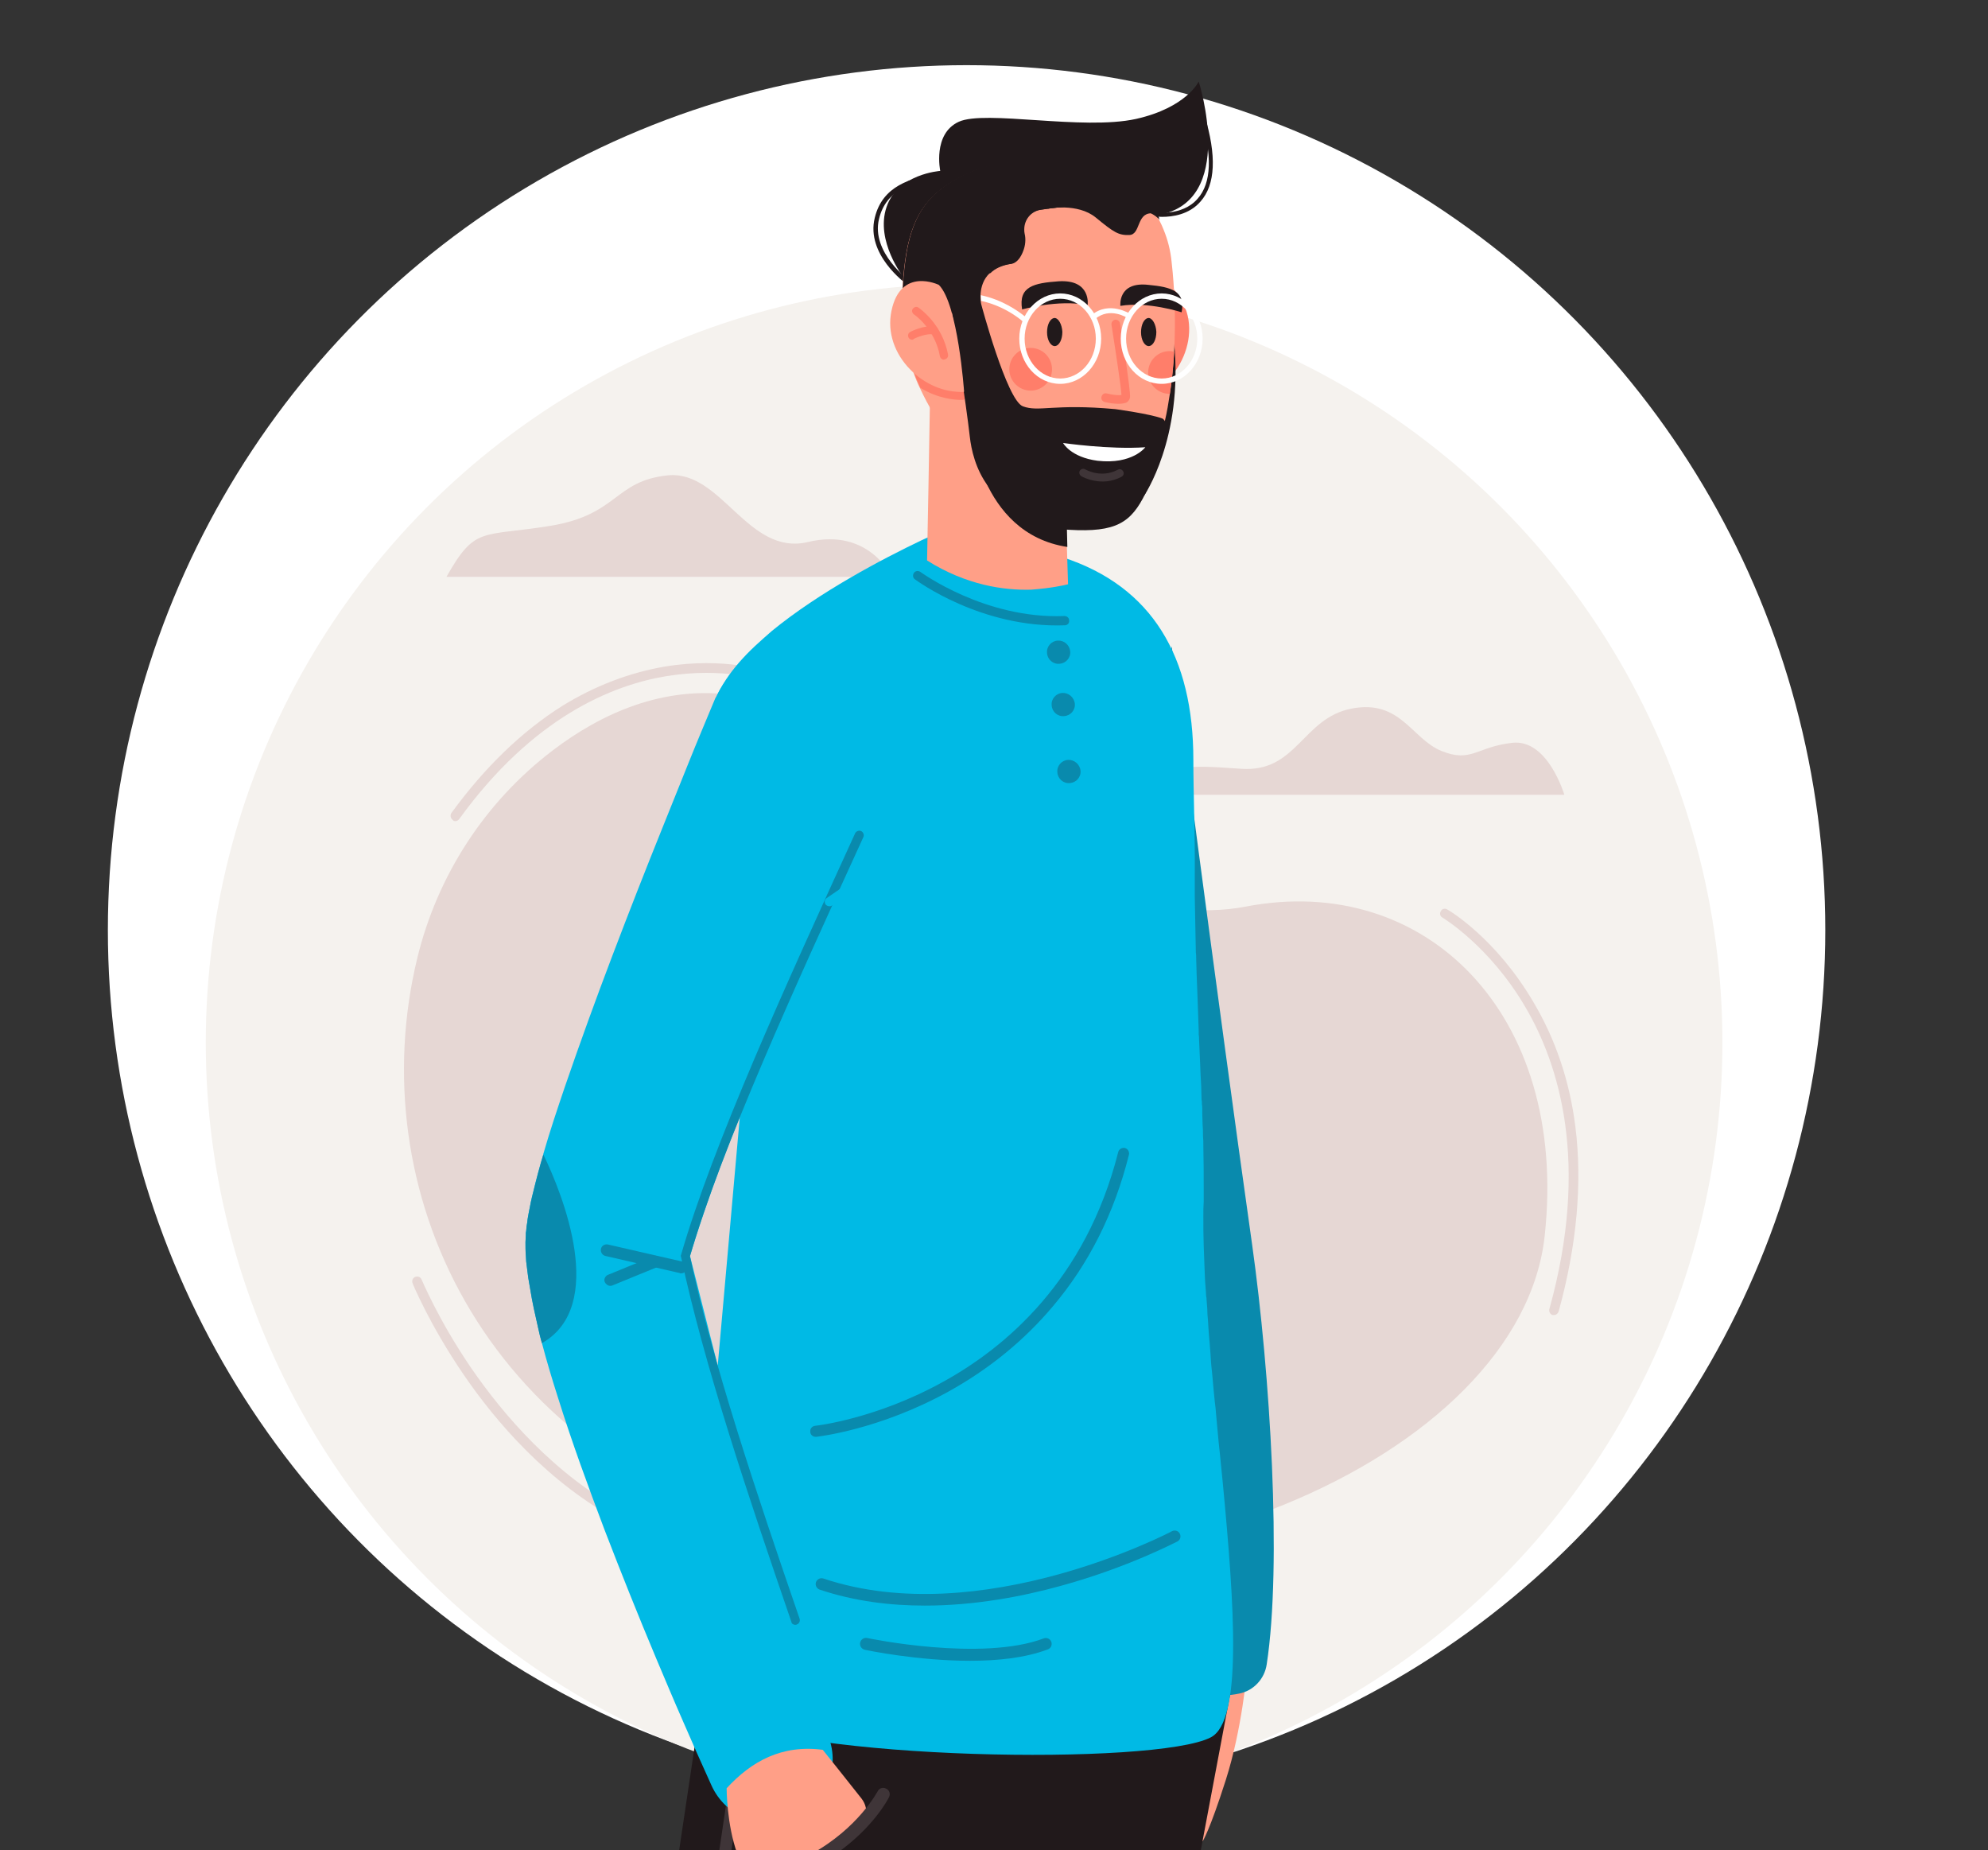 <?xml version="1.0" encoding="utf-8"?>
<!-- Generator: Adobe Illustrator 23.0.5, SVG Export Plug-In . SVG Version: 6.00 Build 0)  -->
<svg version="1.1" xmlns="http://www.w3.org/2000/svg" xmlns:xlink="http://www.w3.org/1999/xlink" x="0px" y="0px"
	 viewBox="0 0 558.4 519.6" style="enable-background:new 0 0 558.4 519.6;" xml:space="preserve">
<rect x="0" y="0" width="558.4" height="519.6" fill="#333333" stroke="none"/>
<style type="text/css">
	.st0{fill:#FFFFFF;}
	.st1{fill:#F5F2EE;}
	.st2{fill:#E6D7D4;}
	.st3{fill:#FF9F87;}
	.st4{fill:#21191B;}
	.st5{fill:#3F3538;}
	.st6{fill:#098AAD;}
	.st7{fill:#00BAE5;}
	.st8{fill:#FF7E6A;}
</style>
<g id="BACKGROUND">
	<ellipse class="st0" cx="271.5" cy="261.2" rx="241.2" ry="242.9"/>
	<circle class="st1" cx="270.8" cy="292.8" r="213"/>
</g>
<g id="OBJECTS">
	<g>
		<g>
			<g>
				<path class="st2" d="M117.2,269.1c5.6-23.1,18.9-43.8,38.1-58.4c13.4-10.2,31.2-18.5,51.4-15.4c45.1,6.9,93,68.9,143.2,59.3
					c50.3-9.7,90.7,29.9,84,92.3c-6.6,62.5-117,111.2-215,84.1C134.8,407.8,101.6,333.5,117.2,269.1z"/>
			</g>
		</g>
		<g>
			<g>
				<g>
					<path class="st2" d="M439.4,223.2c0,0-4.6-15.7-14.6-14.6c-10,1.1-11.5,5.7-19.9,2.3c-8.4-3.4-11.5-14.6-25.3-11.9
						c-13.8,2.7-15.3,18-31,16.9c-15.7-1.1-21.1-1.5-26.8,7.3H439.4L439.4,223.2z"/>
				</g>
			</g>
			<g>
				<g>
					<path class="st2" d="M250.5,162c0,0-6.3-13.9-23.5-9.8c-17,4.1-24.3-20.3-39.5-18.7c-15.1,1.6-13.8,11.1-33.1,14.2
						c-19.3,3.1-20.9,0-29,14.3H250.5z"/>
				</g>
			</g>
		</g>
		<g>
			<g>
				<path class="st2" d="M436.5,369.3c0.6,0,1.1-0.4,1.3-1c5.1-18.5,6.7-36,4.7-51.9c-1.6-12.8-5.6-24.6-11.8-35
					c-10.5-17.9-23.6-25.7-24.2-26c-0.6-0.4-1.5-0.2-1.8,0.5c-0.4,0.6-0.2,1.5,0.5,1.8l0,0c0.1,0.1,13.2,7.9,23.3,25.2
					c9.4,16,18.1,43.7,6.7,84.7c-0.2,0.7,0.2,1.5,0.9,1.7C436.3,369.3,436.4,369.3,436.5,369.3z"/>
			</g>
		</g>
		<g>
			<g>
				<path class="st2" d="M127.9,230.6c0.4,0,0.8-0.2,1.1-0.6c20.7-28.6,43-37.6,58.1-40.1c16.3-2.7,27.8,1.3,27.9,1.3
					c0.7,0.3,1.5-0.1,1.7-0.8c0.3-0.7-0.1-1.5-0.8-1.7c-0.5-0.2-12.3-4.3-29.2-1.5c-9.9,1.7-19.6,5.4-28.7,11
					c-11.3,7.1-21.8,17.2-31.2,30.1c-0.4,0.6-0.3,1.4,0.3,1.9C127.3,230.5,127.6,230.6,127.9,230.6z"/>
			</g>
		</g>
		<g>
			<g>
				<path class="st2" d="M175.4,427.5c0.5,0,1-0.3,1.2-0.7c0.3-0.7,0.1-1.5-0.6-1.8c-20.3-10.7-34.8-28-43.5-40.6
					c-9.4-13.7-14-25-14.1-25.1c-0.3-0.7-1.1-1-1.8-0.7c-0.7,0.3-1,1.1-0.7,1.8c0,0.1,4.8,11.7,14.3,25.6
					c8.8,12.9,23.7,30.6,44.5,41.5C175,427.5,175.2,427.5,175.4,427.5z"/>
			</g>
		</g>
	</g>
	<g>
		<g>
			<path class="st3" d="M350.2,469.6c0,0-1.3,15.9-5.9,30.3s-6.5,17.2-6.5,17.2S315.2,461,350.2,469.6z"/>
		</g>
		<g>
			<g>
				<polygon class="st4" points="337.1,520.6 345.8,474.4 264.5,477.1 260.7,520.6 				"/>
			</g>
		</g>
		<g>
			<g>
				<g>
					<path class="st4" d="M276.1,520.6c6.5-22.8,11.1-38.9,11.1-38.9l-87.3-23.3l-9.3,62.3H276.1z"/>
				</g>
			</g>
			<g>
				<g>
					<g>
						<g>
							<g>
								<g>
									<g>
										<g>
											<path class="st5" d="M205.3,520.6l7.6-51.4c0.1-0.9-0.5-1.7-1.4-1.9c-0.9-0.1-1.7,0.5-1.9,1.4l-7.7,51.9H205.3z"/>
										</g>
									</g>
								</g>
							</g>
						</g>
					</g>
				</g>
			</g>
		</g>
		<g>
			<g>
				<g>
					<path class="st6" d="M348.1,475.6c4-0.8,7.1-4.1,7.7-8.2c4.3-27.9,1-81.6-4.1-117.9c-9.7-68.6-22.6-168-22.6-168
						c-8.5,46.2-13.8,235.8-0.6,291.6C335.4,475.8,342,476.9,348.1,475.6z"/>
				</g>
				<g>
					<g>
						<path class="st7" d="M343.4,415.8c-0.3-2.6-0.5-5.3-0.8-8c-0.1-0.9-0.2-1.9-0.3-2.8c-0.2-2.5-0.5-5.1-0.7-7.6
							c-0.1-1.3-0.2-2.6-0.4-3.9c-0.1-1.4-0.3-2.7-0.4-4.1c-0.1-0.8-0.1-1.5-0.2-2.3c-0.1-0.7-0.1-1.4-0.2-2.1
							c-0.2-1.6-0.3-3.3-0.4-4.9c0-0.4-0.1-0.9-0.1-1.3c0-0.4-0.1-0.9-0.1-1.3c-0.2-2.2-0.4-4.5-0.5-6.7c-0.1-1.1-0.2-2.2-0.2-3.3
							c-0.1-0.9-0.1-1.7-0.2-2.6c0-0.3,0-0.5-0.1-0.8c0-0.5-0.1-1.1-0.1-1.6c-0.1-0.9-0.1-1.8-0.2-2.6c0-0.8-0.1-1.5-0.1-2.2
							c0-0.9-0.1-1.8-0.1-2.6c-0.1-1.8-0.1-3.6-0.2-5.4c-0.1-2.8-0.1-5.5-0.1-8.1c0-1.4,0-2.8,0.1-4.1c0-0.4,0-0.9,0-1.3
							c0-0.9,0-1.9,0-2.8c0-3.5,0-7.4-0.1-11.5c0-1,0-2-0.1-3c0-0.1,0-0.1,0-0.2c0-0.9,0-1.8-0.1-2.8c0-1-0.1-2-0.1-3.1
							c0,0,0-0.1,0-0.1c0-0.4,0-0.8,0-1.2c0-0.5,0-0.9-0.1-1.4c0-0.4,0-0.9-0.1-1.3c0-1.3-0.1-2.5-0.1-3.8c-0.1-1.3-0.1-2.5-0.2-3.8
							c0-0.8-0.1-1.7-0.1-2.5c-0.1-2.2-0.2-4.5-0.3-6.8c0-0.5,0-0.9-0.1-1.4c0-0.4,0-0.8,0-1.1c-0.1-2.8-0.2-5.6-0.3-8.5
							c0-0.9-0.1-1.8-0.1-2.7c0-0.8-0.1-1.6-0.1-2.5c0-0.9-0.1-1.8-0.1-2.7c0-0.1,0-0.1,0-0.2c0-1.1-0.1-2.2-0.1-3.3
							c0-0.7,0-1.4-0.1-2c-0.1-5.2-0.2-10.4-0.3-15.6c0-1.8,0-3.6,0-5.4c0-0.3,0-0.7,0-1c0.1-10.5-0.4-22.9-0.4-32.1
							c0-28.9-11.5-48.7-36.7-56.9l-19.2-6.2c-6.7-2.2-14-1.7-20.4,1.4c-11.1,5.3-28.8,14.6-42.1,25.5c-1.6,1.4-3.2,2.8-4.7,4.2
							c-6.5,6.1-11.2,12.7-12.3,19.2c-0.3,1.6-0.6,4-0.9,7c-0.2,1.6-0.4,3.5-0.6,5.5c-1.4,13.4-3.1,34.9-4.7,59.9
							c0,0.7-0.1,1.4-0.1,2.1c-0.1,2-0.3,4.1-0.4,6.2c0,0.8-0.1,1.7-0.1,2.5c0,0.9-0.1,1.8-0.2,2.7c-0.1,1.1-0.1,2.3-0.2,3.4
							c0,0.9-0.1,1.8-0.1,2.7c0,0.8-0.1,1.6-0.1,2.5c0,0.7-0.1,1.5-0.1,2.2c-0.1,1.2-0.1,2.4-0.2,3.6c0,0.7-0.1,1.4-0.1,2.1
							c-0.2,2.9-0.3,5.9-0.4,8.8c-0.2,4.5-0.4,9-0.6,13.6c0,0.7-0.1,1.4-0.1,2.2c-0.1,1.6-0.1,3.2-0.2,4.8c-0.1,2.5-0.2,5.1-0.3,7.6
							c-0.2,5.4-0.3,10.8-0.5,16.2c-0.1,2.3-0.1,4.6-0.2,6.9c0,0.6,0,1.2,0,1.7c0,1.7-0.1,3.4-0.1,5c0,0.3,0,0.6,0,1
							c0,1.1,0,2.2-0.1,3.3c0,1.2,0,2.5,0,3.7c0,1.3,0,2.6,0,3.9c0,2.2,0,4.5,0,6.7c0,0.8,0,1.6,0,2.4v2.1c0,1.2,0,2.4,0,3.5
							c0,3.6,0,7,0.1,10.5c0,1.9,0.1,3.8,0.1,5.7c0,0.8,0,1.6,0.1,2.3c0,0.8,0,1.6,0.1,2.4c1,34.5,4.2,60.2,11.2,64.2
							c22.6,12.9,123.7,14.4,139,6.4C349,483.3,346.8,451.4,343.4,415.8z M201.6,383.5l-7.8-30.8c4.1-13.4,8.8-26.4,14-39
							L201.6,383.5z"/>
					</g>
				</g>
				<g>
					<g>
						<path class="st6" d="M229.1,403.5c-0.8,0-1.5-0.6-1.5-1.4c-0.1-0.9,0.5-1.6,1.4-1.7l0,0c0.2,0,17.1-1.9,36-12.4
							c17.4-9.6,40-28.5,49.1-64.5c0.2-0.8,1.1-1.3,1.9-1.1c0.8,0.2,1.3,1.1,1.1,1.9c-4.1,16.4-11.3,30.7-21.4,42.6
							c-8,9.5-17.9,17.6-29.3,23.9c-19.4,10.7-36.4,12.6-37.1,12.7C229.2,403.5,229.2,403.5,229.1,403.5z"/>
					</g>
				</g>
				<g>
					<g>
						<g>
							<path class="st6" d="M300.6,182.9c0.2,1.8-1.2,3.4-3,3.5c-1.8,0.2-3.4-1.2-3.5-3c-0.2-1.8,1.2-3.4,3-3.5
								C298.9,179.8,300.4,181.1,300.6,182.9z"/>
						</g>
					</g>
				</g>
				<g>
					<g>
						<g>
							<path class="st6" d="M301.9,197.6c0.2,1.8-1.2,3.4-3,3.5c-1.8,0.2-3.4-1.2-3.5-3c-0.2-1.8,1.2-3.4,3-3.5
								C300.1,194.5,301.7,195.8,301.9,197.6z"/>
						</g>
					</g>
				</g>
				<g>
					<g>
						<g>
							<path class="st6" d="M303.5,216.4c0.2,1.8-1.2,3.4-3,3.5c-1.8,0.2-3.4-1.2-3.5-3c-0.2-1.8,1.2-3.4,3-3.5
								C301.7,213.3,303.3,214.6,303.5,216.4z"/>
						</g>
					</g>
				</g>
				<g>
					<g>
						<g>
							<path class="st6" d="M299.2,175.6C299.2,175.6,299.2,175.6,299.2,175.6c-23.4,0.9-41.5-12.4-42.2-12.9
								c-0.6-0.4-0.7-1.2-0.3-1.8c0.4-0.6,1.2-0.7,1.8-0.3c0.2,0.1,18.1,13.3,40.5,12.4c0.7,0,1.3,0.5,1.3,1.2
								C300.4,175,299.9,175.5,299.2,175.6z"/>
						</g>
					</g>
				</g>
				<g>
					<g>
						<g>
							<g>
								<g>
									<path class="st6" d="M223.4,456.3c0.1,0,0.3,0,0.4-0.1c0.7-0.2,1-1,0.8-1.6c-12.1-35.2-24.5-72.1-30.8-101.8
										c9-30.9,29.2-75,48.7-117.7c0.3-0.6,0-1.4-0.6-1.7c-0.6-0.3-1.4,0-1.7,0.6c-19.6,42.9-39.9,87.3-48.9,118.4
										c-0.1,0.2-0.1,0.4,0,0.6c6.4,30,18.8,67,31,102.5C222.3,455.9,222.8,456.3,223.4,456.3z"/>
								</g>
							</g>
						</g>
					</g>
				</g>
				<g>
					<g>
						<g>
							<g>
								<g>
									<g>
										<path class="st7" d="M233,254.5c0.3,0,0.5-0.1,0.7-0.2l14.2-9.7c0.6-0.4,0.7-1.2,0.3-1.8c-0.4-0.6-1.2-0.7-1.8-0.3
											l-14.2,9.7c-0.6,0.4-0.7,1.2-0.3,1.8C232.1,254.3,232.6,254.5,233,254.5z"/>
									</g>
								</g>
							</g>
						</g>
					</g>
				</g>
				<g>
					<g>
						<g>
							<g>
								<g>
									<g>
										<path class="st6" d="M259.8,450.9c14.1,0,27.5-2.6,38-5.5c19.1-5.2,32.8-12.5,32.9-12.5c0.8-0.4,1.1-1.4,0.7-2.2
											c-0.4-0.8-1.4-1.1-2.2-0.7c-0.5,0.3-53.7,28.1-97.9,13.3c-0.9-0.3-1.8,0.2-2.1,1c-0.3,0.9,0.2,1.8,1,2.1
											C240,449.7,250.1,450.9,259.8,450.9z"/>
									</g>
								</g>
							</g>
						</g>
					</g>
				</g>
				<g>
					<g>
						<g>
							<g>
								<g>
									<g>
										<path class="st6" d="M272.5,466.4c7.7,0,15.5-0.8,21.8-3.2c0.9-0.3,1.3-1.3,1-2.1c-0.3-0.9-1.3-1.3-2.1-1
											c-17.4,6.6-49.3,0-49.6-0.1c-0.9-0.2-1.8,0.4-2,1.3c-0.2,0.9,0.4,1.8,1.3,2C243.8,463.5,257.8,466.4,272.5,466.4z"/>
									</g>
								</g>
							</g>
						</g>
					</g>
				</g>
			</g>
			<g>
				<g>
					<g>
						<g>
							<g>
								<g>
									<g>
										<path class="st7" d="M246.6,216.7L246.6,216.7c-2.7,5.6-5.3,11.4-8,17.2l-7.9,17.3c-5.2,11.5-10.3,23.1-15.3,34.6
											c-5,11.5-9.9,23.1-14.4,34.6c-2.2,5.7-4.4,11.5-6.3,17c-0.9,2.8-1.8,5.5-2.5,8c-0.3,1.2-0.7,2.4-0.9,3.4
											c-0.1,0.3-0.1,0.5-0.1,0.6l-0.1,0.3c0,0,0,0,0,0v0c0,0,0,0,0,0c0,0,0,0,0,0v0.1c0,0.1,0,0.2-0.1,0.2c0,0.3-0.1,0.6,0,1
											c0,0.2,0,0.4,0,0.6l0,0.7c0,0.5,0.1,1.1,0.1,1.6l0.2,1.8c0.3,2.5,0.7,5.2,1.2,8c1,5.6,2.4,11.4,4,17.3
											c3.1,11.7,6.7,23.7,10.6,35.5c3.9,11.9,8,23.8,12.3,35.6c2.1,5.9,4.3,11.9,6.5,17.8l3.3,8.8l3.4,8.7l0.1,0.3
											c3.4,8.8-0.7,18.8-9.4,22.7c-9,4-19.5-0.1-23.5-9.1l-4-8.9l-3.9-8.9c-2.6-5.9-5.1-11.9-7.6-17.8
											c-5-11.9-9.8-23.9-14.5-36.1c-4.6-12.2-9.1-24.4-13.1-37.2c-1.6-5-3.1-10-4.5-15.3c-0.4-1.5-0.8-3-1.1-4.5
											c-0.8-3.5-1.6-7-2.2-10.8l-0.5-2.9c-0.1-1-0.3-2-0.4-3.1l-0.2-1.6c0-0.6-0.1-1.2-0.1-1.7c-0.1-1.1-0.1-2.5-0.1-3.7
											l0.1-2.1l0-0.5l0.1-0.6l0.1-1.2l0.1-0.6l0.1-0.6l0.1-0.9c0.1-0.6,0.2-1.2,0.3-1.7c0.4-2.2,0.8-4.1,1.3-6
											c0.9-3.7,1.8-7.1,2.8-10.4c0,0,0-0.1,0-0.1c1.9-6.6,4-12.8,6.1-19c4.3-12.5,8.7-24.6,13.3-36.7c4.6-12.1,9.3-24.1,14.1-36
											l7.2-17.9c2.4-6,4.9-11.9,7.4-17.9c0.1-0.3,0.3-0.7,0.5-1c5.9-12.5,20.9-17.9,33.4-12
											C247.1,189.2,252.5,204.2,246.6,216.7z"/>
									</g>
									<g>
										<g>
											<path class="st7" d="M249.6,202.2c-0.1,0-0.2,0.1-0.2,0.1c-0.7,0.1-1.5-0.3-1.8-1c-3.9-10.6-9.8-17.3-17.5-20
												c-6.2-2.2-12.6-1.4-17.5,0c1.5-1.4,3.1-2.8,4.7-4.2c4.3-0.6,9.1-0.4,13.8,1.3c8.6,3,15.1,10.4,19.4,21.9
												C250.8,201,250.4,201.9,249.6,202.2z"/>
										</g>
									</g>
								</g>
							</g>
						</g>
					</g>
				</g>
				<g>
					<path class="st6" d="M152.2,377.2c-0.4-1.5-0.8-3-1.1-4.5c-0.8-3.5-1.6-7-2.2-10.8l-0.5-2.9c-0.1-1-0.3-2-0.4-3.1l-0.2-1.6
						c0-0.6-0.1-1.2-0.1-1.7c-0.1-1.1-0.1-2.5-0.1-3.7l0.1-2.1l0-0.5l0.1-0.6l0.1-1.2l0.1-0.6l0.1-0.6l0.1-0.9
						c0.1-0.6,0.2-1.2,0.3-1.7c0.4-2.2,0.8-4.1,1.3-6c0.9-3.7,1.8-7.1,2.8-10.4c0,0,0-0.1,0-0.1
						C158.1,335.5,170.6,366.8,152.2,377.2z"/>
				</g>
				<g>
					<g>
						<g>
							<g>
								<g>
									<path class="st3" d="M228.9,520.6l11-5.9c0.1,0,0.1-0.1,0.2-0.1c3.4-1.9,4.3-6.4,1.9-9.5c-4-5.1-10.9-13.7-10.9-13.7
										c-11.5-1.5-20,3.2-27,10.8c0,0,0,10.2,3,18.4H228.9z"/>
								</g>
							</g>
						</g>
					</g>
				</g>
				<g>
					<g>
						<path class="st5" d="M234.8,520.6c10.4-7.2,14.7-15.4,14.9-15.9c0.5-0.9,0.1-2-0.8-2.4c-0.9-0.5-2-0.1-2.4,0.8
							c-0.1,0.1-5.4,10.3-18.7,17.6H234.8z"/>
					</g>
				</g>
				<g>
					<g>
						<g>
							<g>
								<g>
									<g>
										<path class="st6" d="M191.3,357.6c0.8,0,1.4-0.5,1.6-1.3c0.2-0.9-0.4-1.8-1.2-2l-20.9-4.8c-0.9-0.2-1.8,0.3-2,1.2
											c-0.2,0.9,0.4,1.8,1.2,2l20.9,4.8C191,357.6,191.1,357.6,191.3,357.6z"/>
									</g>
								</g>
							</g>
						</g>
					</g>
				</g>
				<g>
					<g>
						<g>
							<g>
								<g>
									<g>
										<path class="st6" d="M171.4,361.1c0.2,0,0.4,0,0.6-0.1l12.7-5.2c0.8-0.3,1.3-1.3,0.9-2.1c-0.3-0.8-1.3-1.3-2.1-0.9
											l-12.7,5.2c-0.8,0.3-1.3,1.3-0.9,2.1C170.2,360.7,170.8,361.1,171.4,361.1z"/>
									</g>
								</g>
							</g>
						</g>
					</g>
				</g>
			</g>
		</g>
		<g>
			<g>
				<path class="st4" d="M253.8,77.9c0,0-8-10.2-4.8-19.7c3.1-9.4,15.1-10.2,15.1-10.2s-2.2-10.4,5.2-13.8
					c7.4-3.4,34.8,2.5,49.8-0.8c14.2-3.2,17.6-10.5,17.6-10.5s10.9,33.8-11.5,37.5C302.7,64.1,262.3,62.1,253.8,77.9z"/>
			</g>
			<g>
				<path class="st4" d="M254.7,79.8c-0.5-0.3-11.5-8.4-9-18.6c2.2-9.2,10.3-11,16.8-12.5c0.8-0.2,1.6-0.4,2.3-0.5l0.3,1.1
					c-0.8,0.2-1.5,0.4-2.3,0.6c-6.5,1.5-13.9,3.2-15.9,11.6c-2.3,9.4,8.5,17.3,8.6,17.4L254.7,79.8z"/>
			</g>
			<g>
				<path class="st4" d="M326.4,60.9c-1.4,0-2.4-0.2-2.5-0.2l0.2-1.1c0.1,0,7.9,1.3,12.3-3.8c3.9-4.4,4.2-12.2,0.8-23.2l1.1-0.3
					c3.5,11.4,3.1,19.6-1.1,24.3C334,60.3,329.3,60.9,326.4,60.9z"/>
			</g>
			<g>
				<g>
					<g>
						<g>
							<g>
								<path class="st3" d="M300,164.1c0,0,0,0-0.1,0c-0.7,0.2-4.7,1.1-10.3,1.5h-0.1c-7.4,0.2-18-1.2-29.1-8.2l0.4-21.3l0.4-22.8
									l5.2,1.6l32.6,9.9l0.6,26.5L300,164.1z"/>
							</g>
						</g>
					</g>
				</g>
				<g>
					<g>
						<g>
							<g>
								<path class="st4" d="M272.6,119.6c0,0,2.2,30.2,27.2,34l-0.7-28.8L272.6,119.6z"/>
							</g>
						</g>
					</g>
				</g>
			</g>
			<g>
				<g>
					<g>
						<g>
							<g>
								<path class="st8" d="M318.5,80.5c0,0,9.7-6,14.4,5.9c4.7,11.9-6.1,27-17.2,24.6C315.7,110.9,314.1,86.6,318.5,80.5z"/>
							</g>
						</g>
					</g>
				</g>
			</g>
			<g>
				<g>
					<g>
						<path class="st4" d="M321.3,139.3c0,0,11.1-16.1,8.5-43c0,0-2.8,21-6,24.5L321.3,139.3z"/>
					</g>
				</g>
			</g>
			<g>
				<g>
					<path class="st3" d="M329.8,98.8c-0.2,3.9-0.6,7.9-1.2,11.8c-0.4,2.6-0.8,5.1-1.4,7.6c-2,8.8-5.4,16.9-10.8,22.9
						c-10.4,11.6-25.2,6.6-37.9-4.8c-8.2-7.4-15.5-17.4-20.1-27.3v0c-0.7-1.4-1.3-2.9-1.8-4.3c-2-5.2-3.2-10.2-3.2-14.6
						c0-1.6,0-3.1,0-4.5c0-1.6,0.1-3.2,0.1-4.7c0-1,0.1-1.9,0.2-2.8c0.3-3.5,0.7-6.5,1.3-9.2c2.4-10.8,7.7-16,17.2-20.3
						c7-3.2,18.7-4.2,29.6-3c10.5,1.2,19.3,7.5,23.9,16.4c0.4,0.8,0.8,1.6,1.1,2.4c0,0,0,0,0,0c1.2,2.9,2,6,2.3,9.3
						C329.9,80.7,330.3,89.6,329.8,98.8z"/>
				</g>
			</g>
			<g>
				<path class="st8" d="M329.8,98.8c-0.2,3.9-0.6,7.9-1.2,11.8c0,0-0.1,0-0.1,0c-3.3,0-6-2.7-6-6c0-3.3,2.7-6,6-6
					C329,98.6,329.4,98.7,329.8,98.8z"/>
			</g>
			<g>
				<path class="st8" d="M295.5,103.7c0,3.3-2.7,6-6,6s-6-2.7-6-6s2.7-6,6-6S295.5,100.4,295.5,103.7z"/>
			</g>
			<g>
				<path class="st4" d="M287.1,86.9c0,0,10.2-2.9,18.4-1.2c0,0,1.1-7.3-8.2-6.7C290.5,79.5,286,80.4,287.1,86.9z"/>
			</g>
			<g>
				<path class="st4" d="M331.9,87.7c0,0-9.5-3.1-17.2-1.8c0,0-0.8-6.9,7.9-5.9C328.9,80.6,333.1,81.7,331.9,87.7z"/>
			</g>
			<g>
				<g>
					<g>
						<g>
							<path class="st8" d="M256.7,104.6c0.5,1.4,1.2,2.8,1.8,4.3v0c5,3.1,9.8,3.4,11.4,3.4c0.3,0,0.5,0,0.5,0
								c0.6,0,1.1-0.6,1.1-1.2c0-0.6-0.6-1.1-1.2-1.1c0,0-0.2,0-0.4,0C268.2,109.9,262.2,109.6,256.7,104.6z"/>
						</g>
					</g>
				</g>
			</g>
			<g>
				<g>
					<g>
						<path class="st4" d="M321,140c-4.1,7.6-8.9,9.8-23.3,8.6c-7.5-0.6-15.4-5.7-20.1-12c-3.6-4.8-4.8-10.4-5.2-14
							c-0.9-8.2-4.8-33.8-5-34.7c-4.2-0.2-9.2-1.6-13.9-2.5c0-0.8,0-1.6,0-2.4c0-0.8,0.1-1.6,0.1-2.3c0-1,0.1-1.9,0.2-2.8
							c0.3-3.5,0.7-6.5,1.3-9.2c2.4-10.8,7.7-16,17.2-20.3c7-3.2,18.7-4.2,29.6-3c10.2,1.1,18.9,7.2,23.6,15.8
							c0.1,0.2,0.2,0.4,0.3,0.6c-0.1-0.2-0.3-0.3-0.5-0.5c-5.9-5.7-26.1-3.5-33.1-2.4c-2.8,0.4-4.7,2.8-4.7,5.5c0,0.4,0,0.8,0.1,1.2
							c0.4,1.6,0.2,3.4-0.4,4.9c-0.6,1.6-1.7,3.4-3.4,3.6c-2.7,0.4-4.6,1.4-5.8,2.6c-3.6,3.4-2.4,8.7-2.4,8.7s7.2,27,11.7,28.7
							c4.5,1.7,8.6-0.8,26,0.8c0,0,9.6,1.3,13.1,2.6c0.3,0.1,0.5,0.3,0.7,0.6C329.2,121.1,324.7,133,321,140z"/>
					</g>
				</g>
			</g>
			<g>
				<g>
					<g>
						<path class="st5" d="M307.4,135c-2.2-0.4-3.6-1.2-3.7-1.3c-0.5-0.3-0.7-1-0.4-1.5c0.3-0.5,1-0.7,1.5-0.4
							c0.2,0.1,4.5,2.6,9.2,0.1c0.5-0.3,1.2-0.1,1.5,0.5c0.3,0.5,0.1,1.2-0.5,1.5C312.2,135.4,309.4,135.4,307.4,135z"/>
					</g>
				</g>
			</g>
			<g>
				<g>
					<g>
						<path class="st0" d="M298.6,124.4c0,0,13,1.9,23.1,1.2c0,0-3.6,4.9-13.4,3.8C300.7,128.4,298.6,124.4,298.6,124.4z"/>
					</g>
				</g>
			</g>
			<g>
				<path class="st4" d="M325.6,61.2c0,0-0.1,0.1-0.1,0.1c-5.9-5.7-26.1-3.5-33.1-2.4c-2.8,0.4-4.7,2.8-4.7,5.5c0,0.4,0,0.8,0.1,1.2
					c0.4,1.6,0.2,3.4-0.4,4.9c-0.6,1.6-1.7,3.4-3.4,3.6c-2.7,0.4-4.6,1.4-5.8,2.6c-11.5,1.4-23.6,5.9-24.6,6.3
					c0-0.8,0.1-1.6,0.1-2.3c0-1,0.1-1.9,0.2-2.8c0.3-3.5,0.7-6.5,1.3-9.2c2.4-10.8,7.7-16,17.2-20.3c7-3.2,18.7-4.2,29.6-3
					C312.2,46.5,320.9,52.6,325.6,61.2z"/>
			</g>
			<g>
				<path class="st4" d="M294.3,58.6c0,0,8.4-1.7,13.5,2.5s6.4,5,9.4,4.9c3.2-0.1,2-6.1,6.2-6.1C327.6,59.9,302.6,50.5,294.3,58.6z"
					/>
			</g>
			<g>
				<g>
					<g>
						<g>
							<g>
								<path class="st3" d="M263.7,80c0,0-10.7-5.2-13.3,7.3c-2.6,12.5,9.5,23.5,20.4,22.7C270.8,110,269.1,85.3,263.7,80z"/>
							</g>
						</g>
					</g>
				</g>
				<g>
					<g>
						<g>
							<g>
								<g>
									<g>
										<g>
											<g>
												<path class="st8" d="M265.1,101c-0.5,0-1-0.4-1.1-1c-1.4-7.7-7.2-11.7-7.3-11.7c-0.5-0.4-0.7-1.1-0.3-1.6
													c0.4-0.5,1.1-0.7,1.6-0.3c0.3,0.2,6.7,4.6,8.3,13.2c0.1,0.6-0.3,1.2-0.9,1.3C265.2,101,265.1,101,265.1,101z"/>
											</g>
										</g>
									</g>
								</g>
							</g>
						</g>
					</g>
					<g>
						<g>
							<g>
								<g>
									<g>
										<g>
											<g>
												<path class="st8" d="M256.2,95.4c-0.4,0-0.8-0.2-1-0.6c-0.3-0.6-0.1-1.3,0.5-1.6c0.2-0.1,3.9-2,6.9-1.5
													c0.6,0.1,1,0.7,0.9,1.3c-0.1,0.6-0.7,1-1.3,0.9c-1.9-0.3-4.6,0.8-5.4,1.2C256.6,95.3,256.4,95.4,256.2,95.4z"/>
											</g>
										</g>
									</g>
								</g>
							</g>
						</g>
					</g>
				</g>
			</g>
			<g>
				<g>
					<g>
						<g>
							<path class="st8" d="M314.2,113.4c-1.5,0-3.1-0.3-3.9-0.5c-0.7-0.2-1.1-0.8-0.9-1.5c0.2-0.7,0.8-1.1,1.5-0.9
								c1.6,0.4,3.4,0.6,4.1,0.4c-0.1-2.1-1.5-11.4-2.8-19.7c-0.1-0.7,0.4-1.3,1-1.4c0.7-0.1,1.3,0.4,1.4,1c0.7,4.4,3,19,2.8,20.8
								c-0.1,0.6-0.4,1-0.9,1.4C316.1,113.2,315.2,113.4,314.2,113.4z"/>
						</g>
					</g>
				</g>
			</g>
			<g>
				<g>
					<g>
						<g>
							<g>
								<path class="st4" d="M298.4,93.2c0,2.2-0.9,3.9-2.1,4c-1.2,0-2.2-1.7-2.2-3.9c0-2.2,0.9-3.9,2.1-4
									C297.3,89.3,298.3,91.1,298.4,93.2z"/>
							</g>
						</g>
					</g>
				</g>
			</g>
			<g>
				<g>
					<g>
						<g>
							<g>
								<path class="st4" d="M324.8,93.2c0,2.2-0.9,3.9-2.1,4c-1.2,0-2.2-1.7-2.2-3.9c0-2.2,0.9-3.9,2.1-4
									C323.7,89.3,324.7,91.1,324.8,93.2z"/>
							</g>
						</g>
					</g>
				</g>
			</g>
			<g>
				<g>
					<g>
						<g>
							<path class="st0" d="M314.8,95.1c0-7,5.2-12.7,11.5-12.7c6.3,0,11.5,5.7,11.5,12.7c0,7-5.2,12.7-11.5,12.7
								C319.9,107.8,314.8,102.1,314.8,95.1z M316.3,95.1c0,6.2,4.5,11.2,10,11.2c5.5,0,10-5,10-11.2c0-6.2-4.5-11.2-10-11.2
								C320.8,83.9,316.3,88.9,316.3,95.1z"/>
						</g>
					</g>
				</g>
				<g>
					<g>
						<g>
							<path class="st0" d="M286.3,95.1c0-7,5.2-12.7,11.5-12.7c6.3,0,11.5,5.7,11.5,12.7c0,7-5.2,12.7-11.5,12.7
								C291.4,107.8,286.3,102.1,286.3,95.1z M287.8,95.1c0,6.2,4.5,11.2,10,11.2c5.5,0,10-5,10-11.2c0-6.2-4.5-11.2-10-11.2
								C292.3,83.9,287.8,88.9,287.8,95.1z"/>
						</g>
					</g>
				</g>
				<g>
					<g>
						<g>
							<g>
								<path class="st0" d="M275.5,82.9c6.1,1.3,10.4,4.4,12.3,5.9c0.6,0.5,1,0.8,1,0.9l-1,1.1c0,0-0.2-0.2-0.6-0.6
									c-1.5-1.3-5.7-4.4-11.6-5.7L275.5,82.9z"/>
							</g>
						</g>
					</g>
				</g>
				<g>
					<g>
						<g>
							<path class="st0" d="M307.6,89.6c4.1-3.5,9-0.4,9.2-0.2l0.8-1.2c-0.1,0-6-3.9-11,0.3L307.6,89.6z"/>
						</g>
					</g>
				</g>
			</g>
		</g>
	</g>
</g>
</svg>
